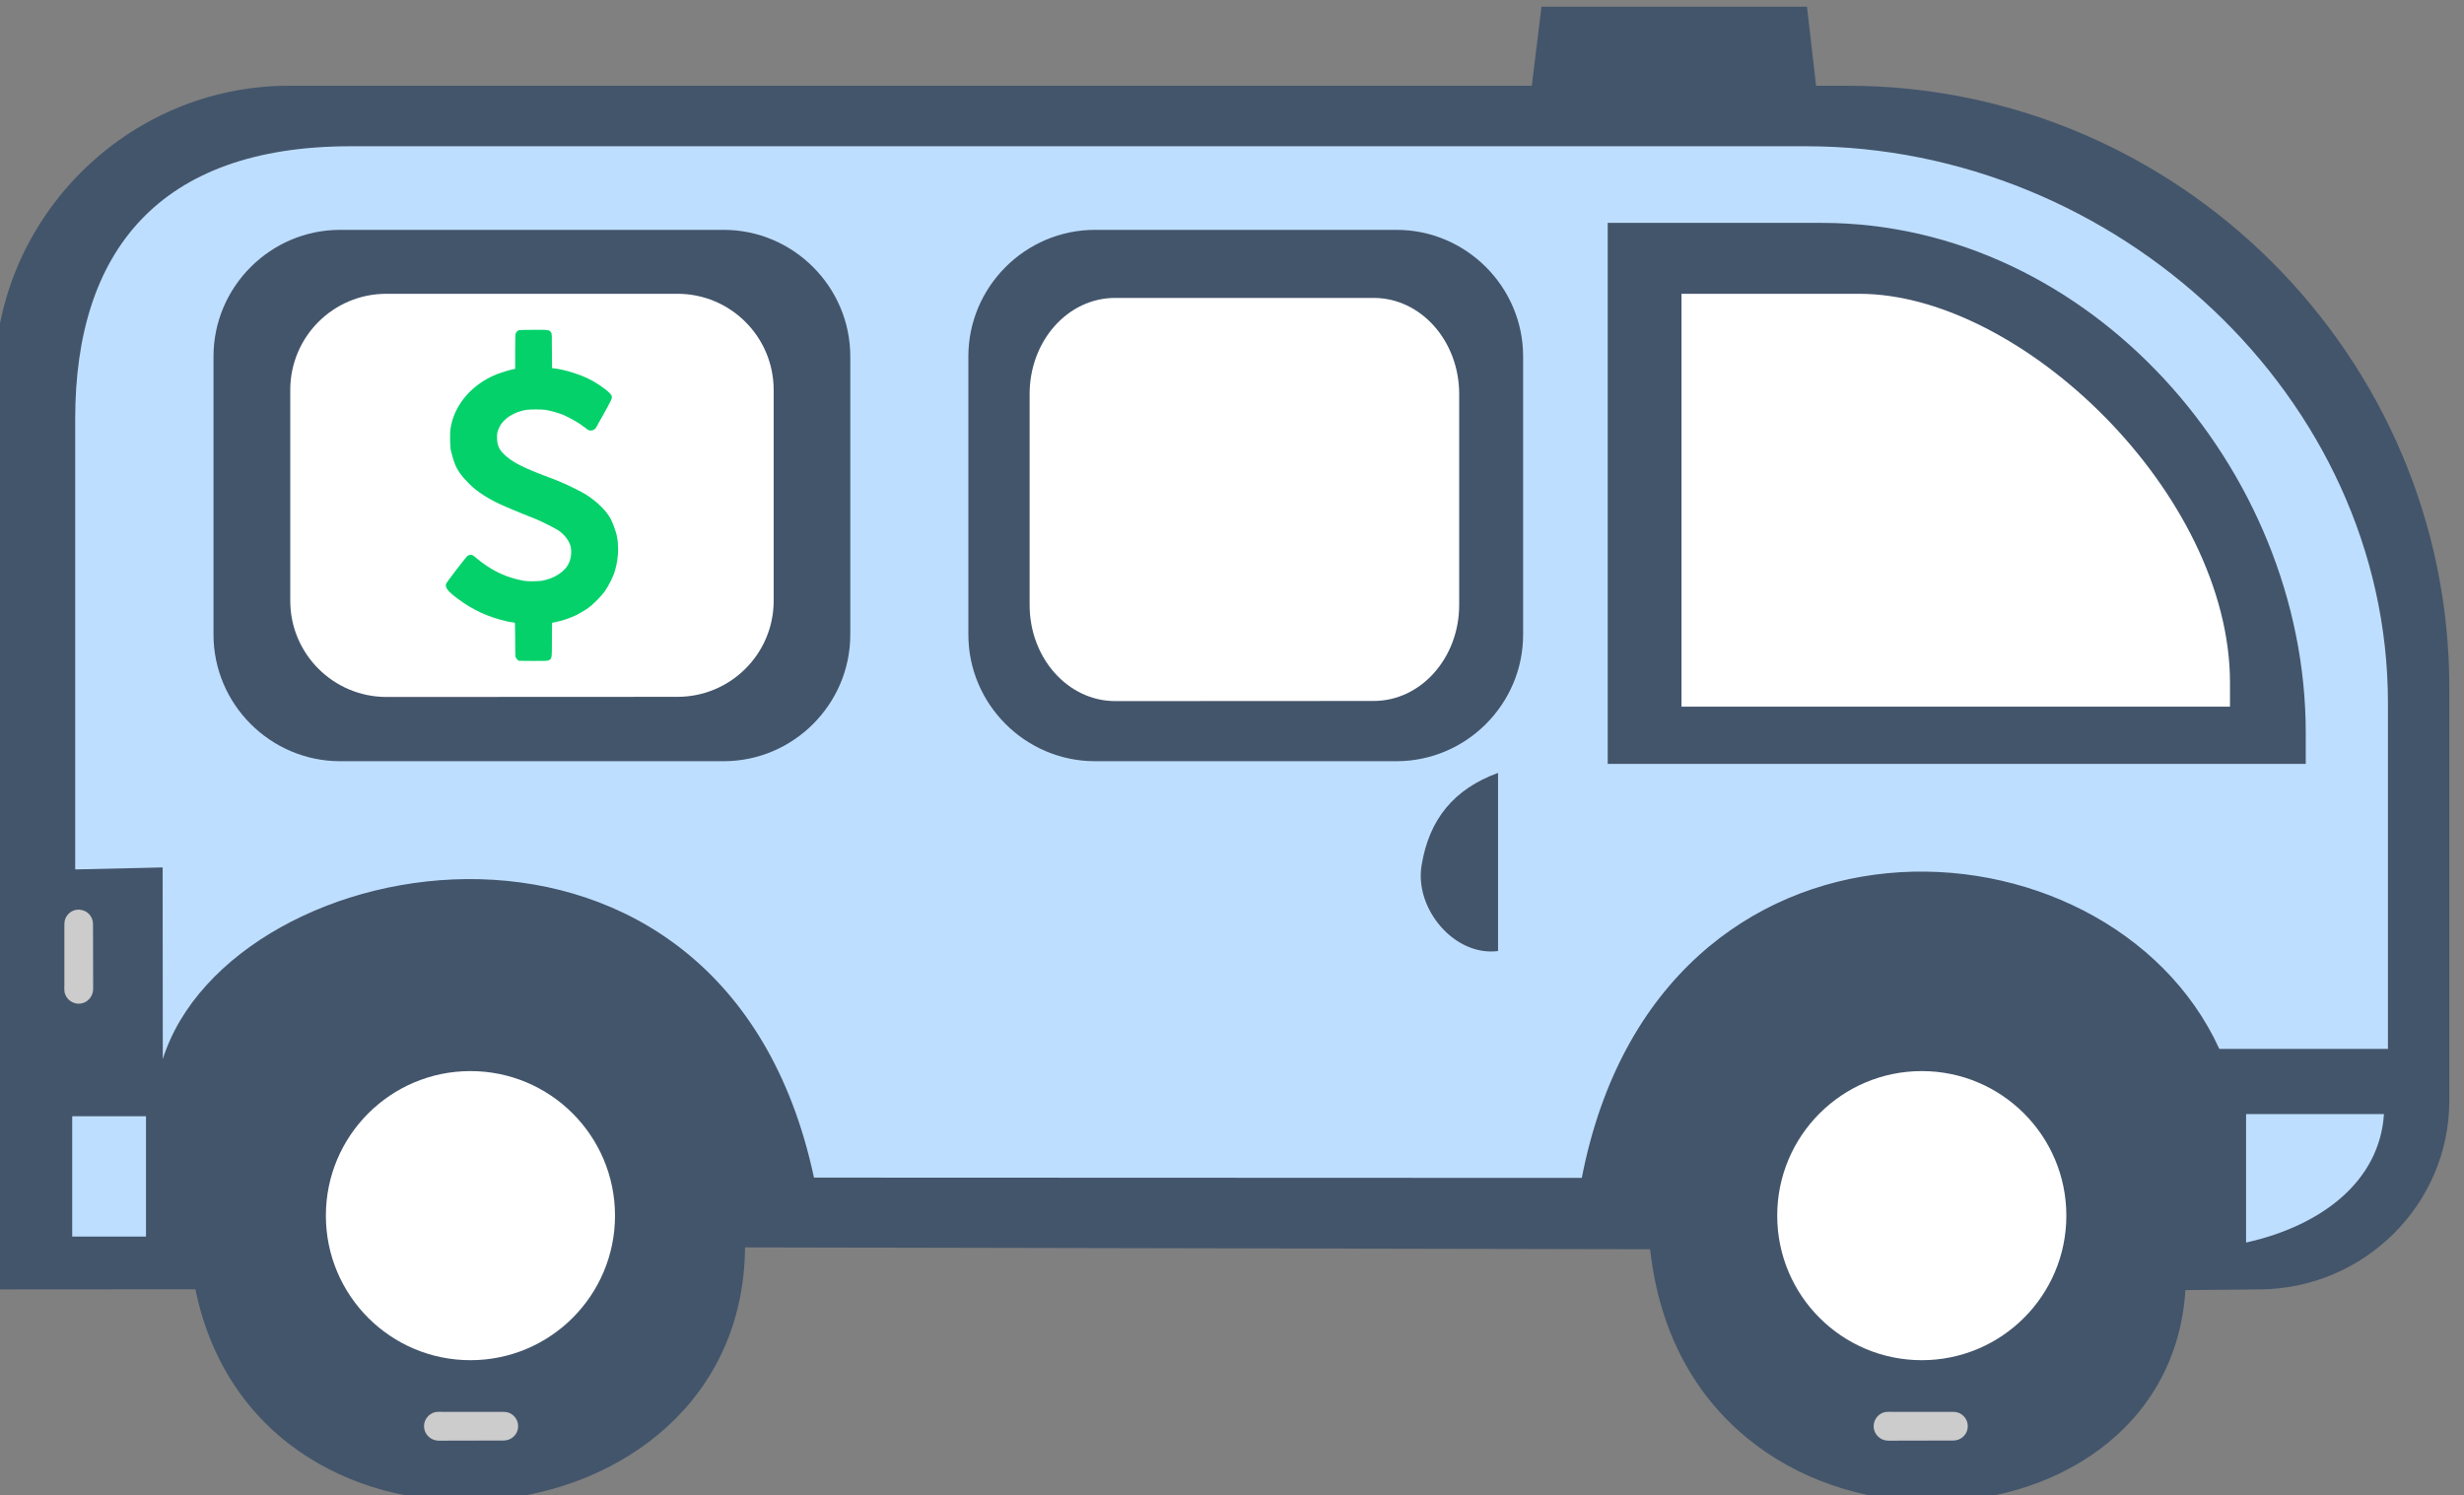 <?xml version="1.0" encoding="UTF-8"?>
<!DOCTYPE svg PUBLIC "-//W3C//DTD SVG 1.1//EN" "http://www.w3.org/Graphics/SVG/1.1/DTD/svg11.dtd">
<!-- Creator: CorelDRAW 2020 (64-Bit) -->
<svg xmlns="http://www.w3.org/2000/svg" xml:space="preserve" width="173px" height="105px" version="1.1" shape-rendering="geometricPrecision" text-rendering="geometricPrecision" image-rendering="optimizeQuality" fill-rule="evenodd" clip-rule="evenodd"
viewBox="0 0 173 105"
 xmlns:xlink="http://www.w3.org/1999/xlink"
 xmlns:xodm="http://www.corel.com/coreldraw/odm/2003">
 <rect x="0" y="0" width="173" height="105" fill="#808080" stroke="none"/>
 <g id="Слой_x0020_1">
  <path fill="#43556B" d="M-0.39 90.54l14.11 -0.01c4.47,21.86 38.42,18.54 38.59,-2.94l63.55 0.13c2.57,23.76 36.33,22.54 37.58,2.87l5.26 -0.05c7.29,-0.07 13.27,-5.96 13.27,-13.27l0 -28.98c0,-23.25 -19.02,-42.27 -42.26,-42.27l-2.2 0 -0.64 -5.55 -18.64 0 -0.68 5.55 -87.25 0c-11.38,0 -20.69,9.32 -20.69,20.69l0 63.84 0 -0.01z"/>
  <path fill="#BEDEFF" d="M157.7 78.23l9.68 0c-0.3,4.67 -4.3,7.82 -9.68,9.02l0 -9.02z"/>
  <rect fill="#BEDEFF" x="5.07" y="78.38" width="5.18" height="8.45"/>
  <circle fill="white" cx="33.03" cy="85.36" r="10.15"/>
  <circle fill="white" cx="134.93" cy="85.36" r="10.15"/>
  <path fill="#CCCCCC" stroke="#CCCCCC" stroke-width="0.36" stroke-miterlimit="22.926" d="M30.78 99.32l4.59 0c0.46,-0.01 0.83,0.37 0.83,0.82l0 0.01c0,0.45 -0.37,0.82 -0.83,0.82l-4.59 0.01c-0.45,-0.01 -0.83,-0.38 -0.83,-0.84l0 0.01c0,-0.46 0.38,-0.84 0.83,-0.84z"/>
  <path fill="#CCCCCC" stroke="#CCCCCC" stroke-width="0.36" stroke-miterlimit="22.926" d="M132.56 99.32l4.59 0c0.46,-0.01 0.83,0.37 0.83,0.82l0 0.01c0,0.45 -0.37,0.82 -0.83,0.82l-4.59 0.01c-0.46,-0.01 -0.83,-0.38 -0.83,-0.84l0 0.01c0,-0.46 0.37,-0.84 0.83,-0.84z"/>
  <path fill="#CCCCCC" stroke="#CCCCCC" stroke-width="0.36" stroke-miterlimit="22.926" d="M4.7 69.47l0 -4.58c-0.01,-0.47 0.37,-0.84 0.82,-0.84l0.01 0.01c0.45,-0.01 0.82,0.36 0.82,0.82l0.01 4.59c-0.01,0.45 -0.38,0.83 -0.84,0.83l0.01 0c-0.46,0 -0.84,-0.38 -0.84,-0.83z"/>
  <path fill="#BEDEFF" d="M23.88 16.14l26.93 0c4.89,0 8.89,4 8.89,8.89l0 19.53c0,4.89 -4,8.89 -8.89,8.89l-26.93 0c-4.89,0 -8.89,-4 -8.89,-8.89l0 -19.53c0,-4.89 4,-8.89 8.89,-8.89zm53 0l21.17 0c4.89,0 8.89,4 8.89,8.89l0 19.53c0,4.89 -4,8.89 -8.89,8.89l-21.17 0c-4.89,0 -8.89,-4 -8.89,-8.89l0 -19.53c0,-4.89 4,-8.89 8.89,-8.89zm36 -0.49l15.02 0c18.81,0 33.99,17.3 33.99,35.79l0 2.2 -49.01 0 0 -37.99zm-7.7 38.62l0 12.51c-3.06,0.39 -5.87,-2.96 -5.37,-6.01 0.53,-3.24 2.26,-5.36 5.37,-6.5l0 0zm-93.76 6.64l0.01 13.46c4.77,-15.13 39.4,-21.33 45.72,8.32l53.91 0.02c5.42,-27.92 36.96,-26.12 44.76,-9.06l11.84 0 0 -24.29c0,-21.5 -19.12,-39.09 -40.84,-39.09l-102.21 0c-13.46,0 -19.33,7.4 -19.33,19.14l0 31.64 6.15 -0.14 -0.01 0z"/>
  <path fill="white" d="M27.12 20.63l20.45 0c3.72,0 6.75,3.02 6.75,6.75l0 14.81c0,3.72 -3.03,6.74 -6.75,6.74l-20.45 0.01c-3.72,-0.01 -6.74,-3.03 -6.74,-6.75l0 -14.81c0,-3.73 3.02,-6.75 6.74,-6.75z"/>
  <path fill="white" d="M78.29 20.92l18.16 0c3.31,0 6,3.02 6,6.75l0 14.81c0,3.72 -2.69,6.74 -6,6.74l-18.16 0.01c-3.32,-0.01 -6,-3.03 -6,-6.75l0 -14.81c0,-3.73 2.68,-6.75 6,-6.75z"/>
  <path fill="white" d="M118.06 20.63l12.48 0c11.41,0 26.03,14.09 26.03,27.31l0 1.68 -38.51 0 0 -28.99z"/>
  <path fill="#04D16A" fill-rule="nonzero" d="M36.45 23.18c-0.1,0.04 -0.19,0.12 -0.23,0.2 -0.04,0.07 -0.05,0.37 -0.05,1.31l0 1.21 -0.2 0.04c-0.19,0.04 -0.36,0.09 -0.72,0.21 -0.34,0.11 -0.48,0.16 -0.76,0.3 -1.59,0.77 -2.67,2.18 -2.87,3.73 -0.03,0.31 -0.02,1.11 0.02,1.38 0.04,0.19 0.18,0.7 0.27,0.94 0.17,0.48 0.48,0.92 1.03,1.47 0.57,0.58 1.52,1.18 2.59,1.62 0.17,0.07 0.36,0.16 0.44,0.19 0.07,0.03 0.42,0.17 0.78,0.32 0.35,0.14 0.69,0.28 0.75,0.3 0.06,0.03 0.17,0.07 0.24,0.1 0.32,0.13 1.24,0.6 1.44,0.73 0.39,0.25 0.71,0.64 0.85,1.03 0.13,0.35 0.09,0.9 -0.1,1.31 -0.28,0.58 -1.01,1.05 -1.88,1.21 -0.24,0.04 -0.97,0.05 -1.22,0.01 -0.28,-0.05 -0.35,-0.07 -0.6,-0.13 -0.96,-0.24 -1.86,-0.71 -2.72,-1.42 -0.29,-0.25 -0.34,-0.28 -0.46,-0.28 -0.08,0.01 -0.17,0.03 -0.22,0.07 -0.12,0.09 -1.5,1.88 -1.52,1.99 -0.06,0.25 0.15,0.52 0.84,1.03 1.08,0.8 2.1,1.27 3.47,1.59 0.02,0 0.13,0.02 0.23,0.04 0.1,0.01 0.19,0.03 0.21,0.03 0.01,0 0.04,0.01 0.07,0.01 0.03,0 0.04,0.22 0.04,1.15 0,0.63 0.01,1.18 0.02,1.24 0.01,0.05 0.07,0.13 0.12,0.19l0.11 0.1 1 0.01c0.9,0 1.01,0 1.12,-0.05 0.21,-0.11 0.21,-0.13 0.21,-1.44l0.01 -1.19 0.21 -0.04c0.51,-0.1 1.11,-0.31 1.54,-0.52 0.21,-0.11 0.74,-0.43 0.79,-0.48 0.01,-0.01 0.09,-0.08 0.18,-0.14 0.27,-0.22 0.72,-0.68 0.96,-1 0.26,-0.35 0.61,-1.04 0.73,-1.45 0.15,-0.51 0.22,-1 0.23,-1.51 0,-0.25 -0.04,-0.75 -0.06,-0.78 -0.01,-0.01 -0.02,-0.09 -0.03,-0.17 -0.04,-0.24 -0.27,-0.89 -0.42,-1.18 -0.31,-0.58 -0.9,-1.18 -1.71,-1.71 -0.29,-0.19 -1.29,-0.69 -1.76,-0.88 -0.16,-0.07 -0.36,-0.15 -0.44,-0.18 -0.08,-0.04 -0.15,-0.07 -0.17,-0.07 -0.01,0 -0.11,-0.04 -0.22,-0.08 -0.11,-0.04 -0.44,-0.17 -0.73,-0.28 -1.34,-0.53 -1.96,-0.87 -2.47,-1.36 -0.35,-0.34 -0.47,-0.61 -0.49,-1.09 -0.02,-0.36 0.02,-0.53 0.17,-0.83 0.28,-0.59 1.04,-1.07 1.88,-1.2 0.27,-0.04 1.09,-0.04 1.36,0 0.35,0.06 0.92,0.22 1.26,0.36 0.42,0.18 1.19,0.63 1.36,0.78 0.02,0.03 0.05,0.05 0.06,0.05 0.02,0 0.07,0.04 0.13,0.09 0.14,0.13 0.22,0.17 0.37,0.17 0.16,0 0.31,-0.09 0.39,-0.25 0.04,-0.07 0.1,-0.2 0.15,-0.28 0.05,-0.08 0.14,-0.25 0.21,-0.37 0.06,-0.12 0.25,-0.46 0.42,-0.76 0.37,-0.68 0.38,-0.72 0.13,-0.98 -0.33,-0.33 -0.99,-0.77 -1.56,-1.04 -0.49,-0.23 -1.3,-0.5 -1.78,-0.59 -0.05,-0.01 -0.11,-0.02 -0.14,-0.03 -0.03,-0.01 -0.13,-0.02 -0.22,-0.04 -0.09,-0.01 -0.2,-0.02 -0.25,-0.03l-0.08 -0.02 -0.01 -1.2c0,-1.12 0,-1.21 -0.06,-1.3 -0.12,-0.18 -0.19,-0.19 -1.24,-0.18 -0.52,0 -0.97,0.01 -1,0.02l0 0 0 0z"/>
 </g>
</svg>
